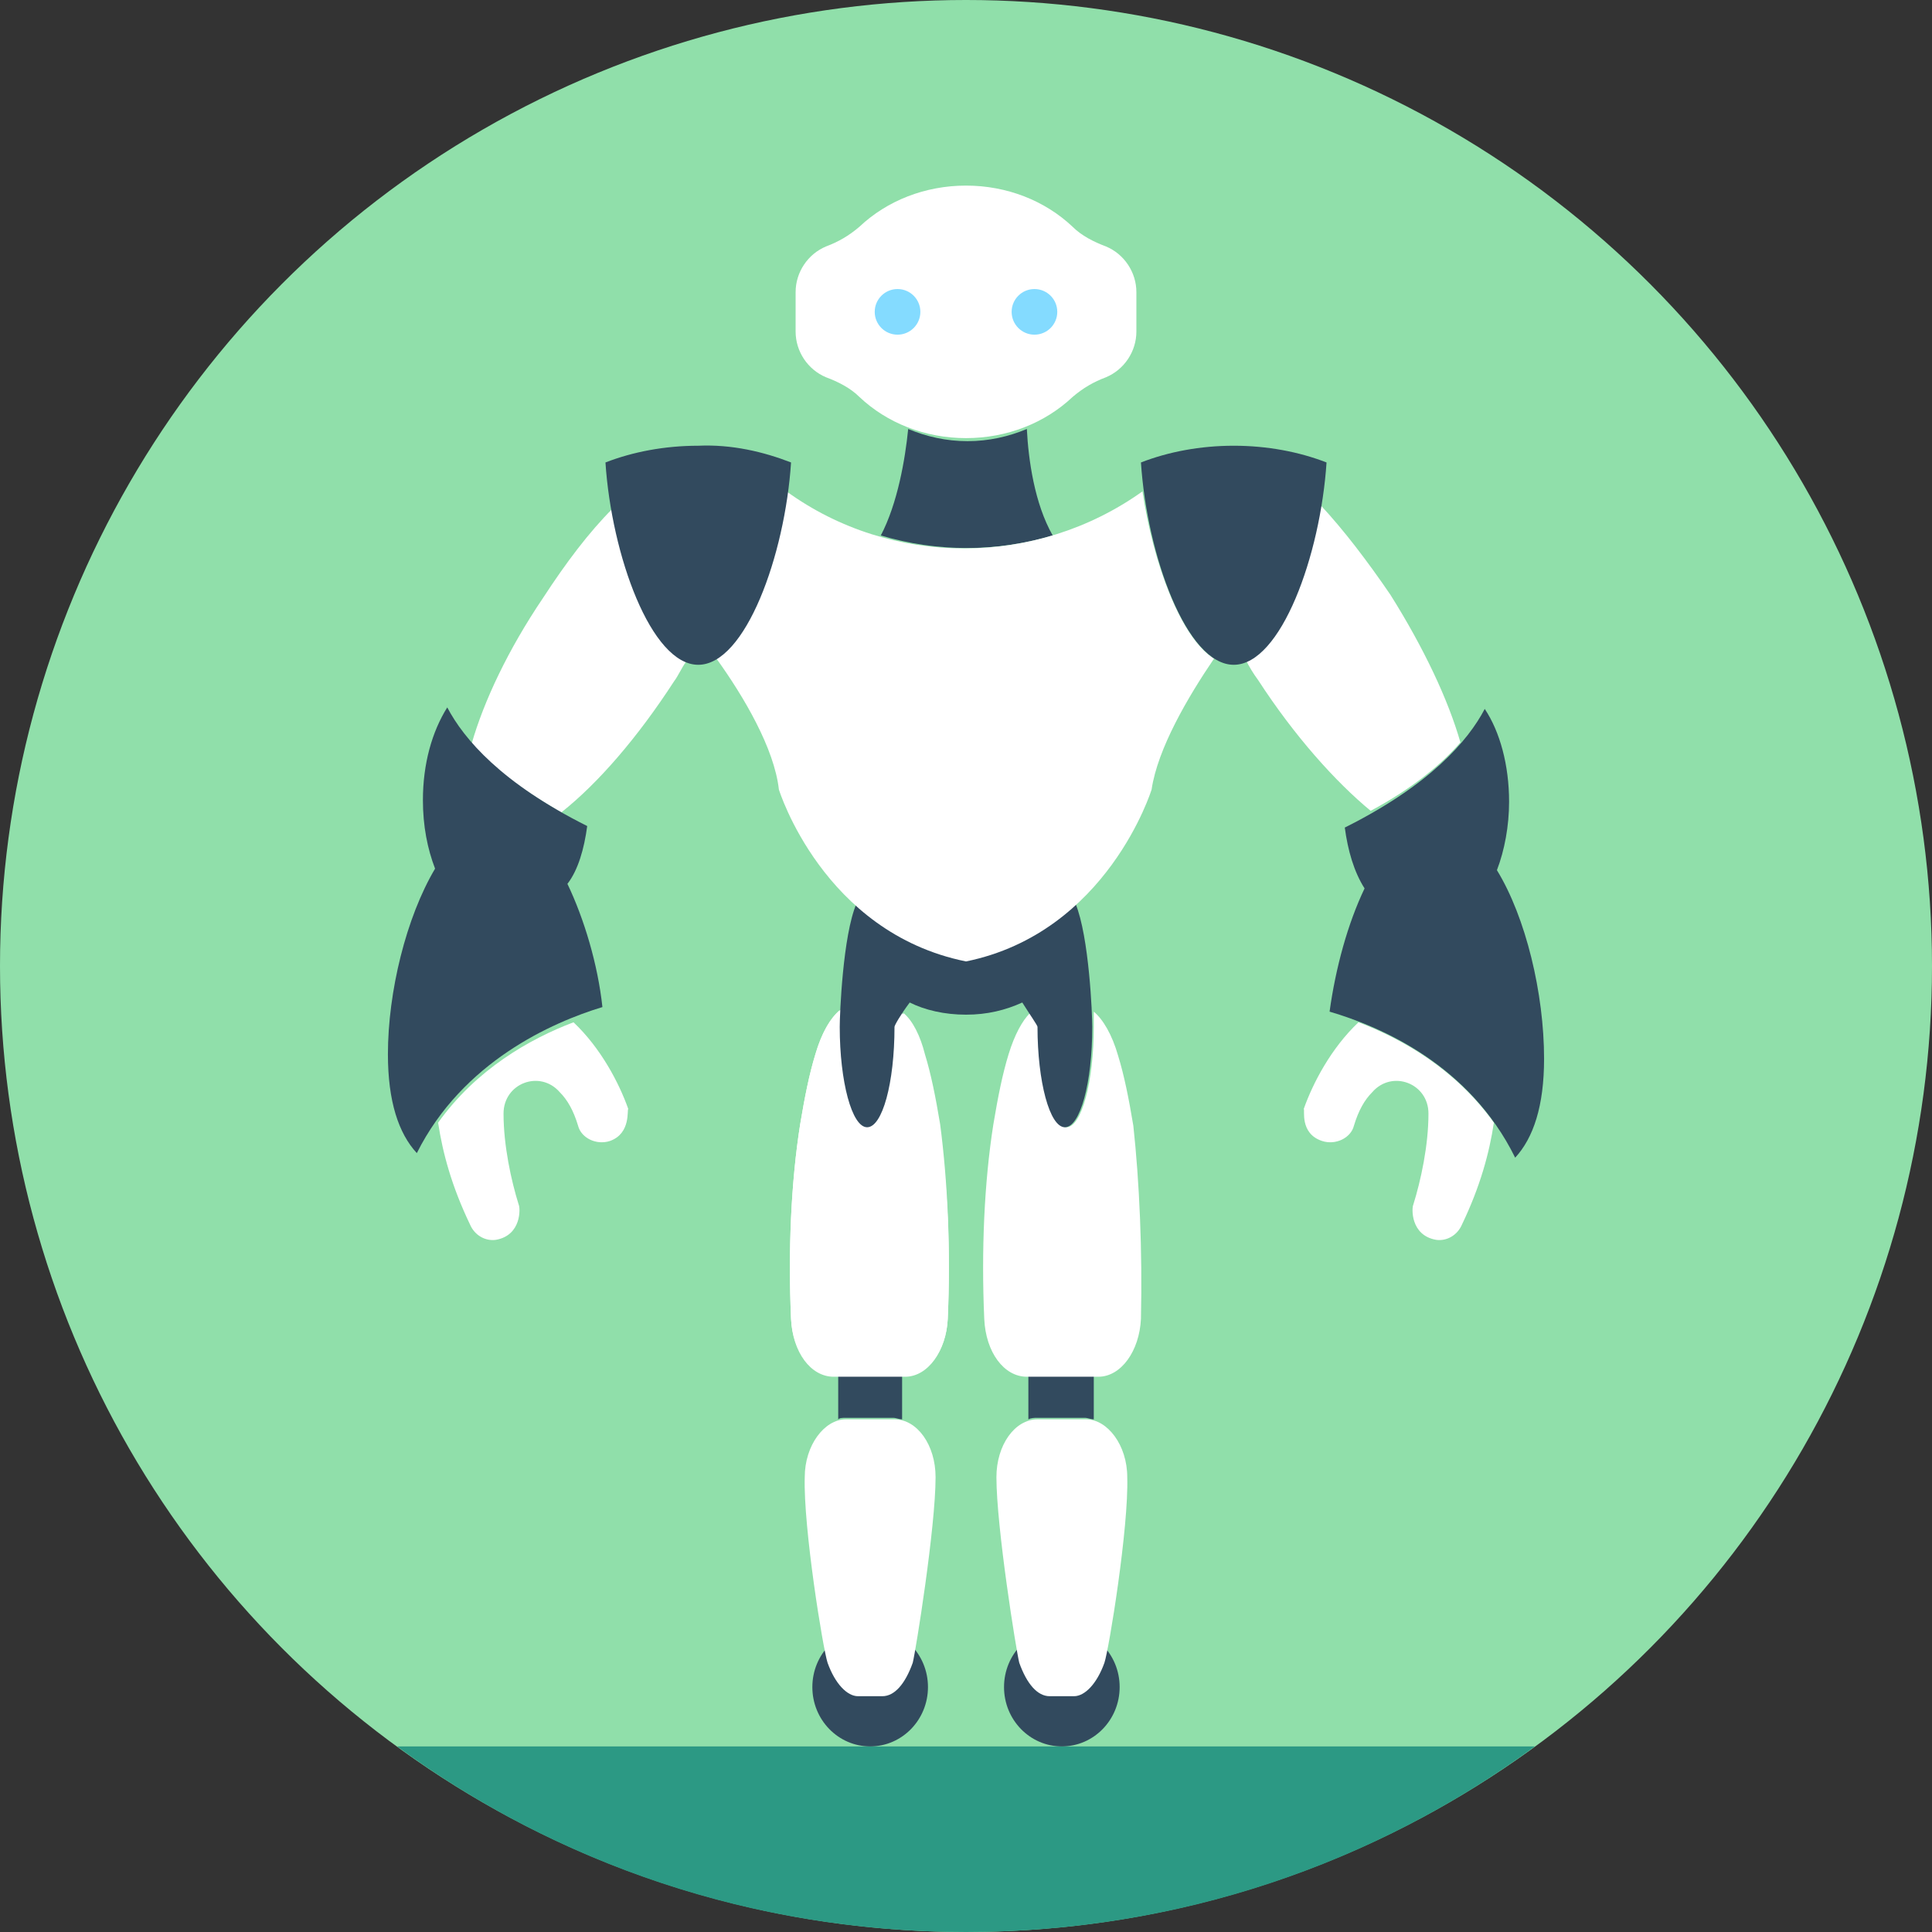 <?xml version="1.0" encoding="iso-8859-1"?>
<!-- Generator: Adobe Illustrator 19.0.0, SVG Export Plug-In . SVG Version: 6.00 Build 0)  -->
<svg xmlns="http://www.w3.org/2000/svg" xmlns:xlink="http://www.w3.org/1999/xlink" version="1.1" id="Layer_1" x="0px" y="0px" viewBox="0 0 508 508" style="enable-background:new 0 0 508 508;" xml:space="preserve">
<rect x="0" y="0" width="508" height="508" fill="#333333" stroke="none"/>
<circle style="fill:#90DFAA;" cx="254" cy="254" r="254"/>
<path style="fill:#2C9984;" d="M104.4,459.2C146.4,490,198,508,254,508s107.6-18,149.6-48.8H104.4z"/>
<g>
	<path style="fill:#324A5E;" d="M276.8,140.8c-14.8,4.4-30.4,4.4-45.2,0c4.4-8.4,6.4-20,7.2-28c4.8,2,10,3.2,15.6,3.2   s10.8-1.2,15.6-3.2C270.4,120.8,272,132.4,276.8,140.8z"/>
	<ellipse style="fill:#324A5E;" cx="279.2" cy="443.6" rx="15.2" ry="15.6"/>
	<path style="fill:#324A5E;" d="M287.6,361.6v11.6c-0.8,0-1.6-0.4-2.4-0.4h-12.4c-0.8,0-1.6,0-2.4,0.4v-11.6H287.6z"/>
</g>
<g>
	<path style="fill:#FFFFFF;" d="M300,346.8c-0.4,8.4-5.2,15.2-11.2,15.2H270c-6,0-10.8-6.4-11.2-15.2c-0.8-18,0-36,2.4-51.2   c1.2-7.2,2.4-13.2,4-18.4c1.6-5.2,3.6-8.8,5.6-10.8c1.2,2,2.4,3.2,2.4,3.6c0,14.8,3.2,26.4,7.2,26.4s7.2-12,7.2-26.4c0-0.8,0-2,0-4   c2.4,2,4.8,6,6.4,11.6c1.6,5.2,2.8,11.2,4,18.4C299.6,310.8,300.4,328.8,300,346.8z"/>
	<path style="fill:#FFFFFF;" d="M272.8,373.2c-6,0-10.8,6.8-10.8,15.2c0,13.2,5.2,45.6,6,48.8c2,5.6,4.8,8.8,8,8.8h6.4   c2.8,0,6-3.2,8-8.8c1.2-3.6,6.4-35.6,6-48.8c0-8.4-5.2-15.2-10.8-15.2H272.8z"/>
</g>
<g>
	<ellipse style="fill:#324A5E;" cx="228.8" cy="443.6" rx="15.2" ry="15.6"/>
	<path style="fill:#324A5E;" d="M237.2,361.6v11.6c-0.8,0-1.6-0.4-2.4-0.4h-12.4c-0.8,0-1.6,0-2,0.4v-11.6H237.2z"/>
</g>
<g>
	<path style="fill:#FFFFFF;" d="M219.2,361.6c-6,0-10.8-6.4-11.2-14.8c-0.8-18,0-36,2.4-51.2c1.2-7.2,2.4-13.2,4-18.4   c2.4-8,6-12.8,10-12.8h8.4c4,0,7.6,4.8,10,12.8c1.6,5.2,2.8,11.2,4,18.4c2.4,15.2,3.2,33.2,2.4,51.2c-0.4,8.4-5.2,14.8-11.2,14.8   H219.2z"/>
	<path style="fill:#FFFFFF;" d="M249.2,346.8c-0.4,8.4-5.2,15.2-11.2,15.2h-18.8c-6,0-10.8-6.4-11.2-15.2c-0.8-18,0-36,2.4-51.2   c1.2-7.2,2.4-13.2,4-18.4c1.6-5.6,4-9.6,6.4-11.6c0,2,0,3.6,0,4.4c0,14.8,3.2,26.4,7.2,26.4s7.2-12,7.2-26.4c0-0.4,0.8-1.6,2.4-3.6   c2.4,2,4.4,6,5.6,10.8c1.6,5.2,2.8,11.2,4,18.4C249.2,310.8,250,328.8,249.2,346.8z"/>
	<path style="fill:#FFFFFF;" d="M235.2,373.2c6,0,10.8,6.8,10.8,15.2c0,13.2-5.2,45.6-6,48.8c-2,5.6-4.8,8.8-8,8.8h-6.4   c-2.8,0-6-3.2-8-8.8c-1.2-3.6-6.4-35.6-6-48.8c0-8.4,5.2-15.2,10.8-15.2H235.2z"/>
</g>
<path style="fill:#324A5E;" d="M287.2,270c0,14.8-3.2,26.4-7.2,26.4s-7.2-12-7.2-26.4c0-0.4-2-3.2-4-6.4c-4.4,2-9.2,3.2-14.8,3.2  c-5.6,0-10.8-1.2-14.8-3.2c-2.4,3.2-4,6-4,6.4c0,14.8-3.2,26.4-7.2,26.4s-7.2-12-7.2-26.4c0-3.2,0.8-24,4.4-32.4  c7.2,6.4,16.4,12,28.8,14.4c12-2.4,21.6-8,28.8-14.4C286.4,246.4,287.2,266.8,287.2,270z"/>
<g>
	<path style="fill:#FFFFFF;" d="M180.4,174c-1.2,1.6-2,3.6-3.2,5.2c-9.6,14.8-20,26.8-29.6,34.4c-11.2-6.4-18.8-12.4-23.6-18   c3.2-11.2,9.6-24.8,18.8-38.4c6-9.2,12-17.2,18.4-23.6C164,151.6,171.2,170,180.4,174z"/>
	<path style="fill:#FFFFFF;" d="M160.4,300c-3.6,1.2-7.6-0.8-8.4-4c-1.2-4-2.8-6.8-4.8-8.8c-5.2-6-14.8-2.4-14.8,5.6   c0,8.4,2,17.6,4,24c0.4,0.8,0.8,8-6,9.2c-2.8,0.4-5.6-1.2-6.8-4c-4.8-10-7.2-18.8-8.4-26.8c10-14,24-22,35.6-26.4   c7.2,6.8,12,16,14.4,22.8C164.8,291.6,166,298,160.4,300z"/>
	<path style="fill:#FFFFFF;" d="M298.8,76.8v10.4c0,5.2-3.2,10-8,12c-3.2,1.2-6,2.8-8.8,5.2c-7.2,6.8-17.2,10.8-28,10.8   s-20.8-4-28-10.8c-2.4-2.4-5.6-4-8.8-5.2c-4.8-2-8-6.8-8-12V76.8c0-5.2,3.2-10,8-12c3.2-1.2,6-2.8,8.8-5.2   c7.2-6.8,17.2-10.8,28-10.8c10.8,0,20.8,4,28,10.8c2.4,2.4,5.6,4,8.8,5.2C295.6,66.8,298.8,71.6,298.8,76.8z"/>
</g>
<g>
	<circle style="fill:#84DBFF;" cx="272" cy="82" r="6"/>
	<circle style="fill:#84DBFF;" cx="236" cy="82" r="6"/>
</g>
<path style="fill:#FFFFFF;" d="M319.2,173.2c-6.8,10-14.8,23.6-16.4,34.4c0,0-11.6,37.6-48.8,45.2c-37.6-7.6-49.2-45.2-49.2-45.2  c-1.2-10.8-9.2-24.4-16.4-34.4c8.8-5.6,16-25.2,18.4-44c27.6,20,65.6,20,93.6,0C303.2,148,310.4,167.6,319.2,173.2z"/>
<path style="fill:#324A5E;" d="M208,121.6c-1.6,24.4-12,53.2-24.4,53.2s-22.8-28.8-24.4-53.2c7.2-2.8,15.6-4.4,24.4-4.4  C192.4,116.8,200.8,118.8,208,121.6z"/>
<g>
	<path style="fill:#FFFFFF;" d="M384,195.2c-4.8,5.6-12.4,12-23.6,18c-9.2-7.6-20-19.6-29.6-34.4c-1.2-1.6-2.4-3.6-3.2-5.2   c8.8-4,16.4-22,19.6-40.8c6,6.4,12.4,14.8,18.4,23.6C374.4,170.4,380.8,184,384,195.2z"/>
	<path style="fill:#FFFFFF;" d="M347.6,300c3.6,1.2,7.6-0.8,8.4-4c1.2-4,2.8-6.8,4.8-8.8c5.2-6,14.8-2.4,14.8,5.6c0,8.4-2,17.6-4,24   c-0.4,0.8-0.8,8,6,9.2c2.8,0.4,5.6-1.2,6.8-4c4.8-10,7.2-18.8,8.4-26.8c-10-14-24-22-35.6-26.4c-7.2,6.8-12,16-14.4,22.8   C343.2,291.6,341.6,298,347.6,300z"/>
</g>
<g>
	<path style="fill:#324A5E;" d="M154.4,217.2C132,206,122,194.4,117.6,186c-4,6.4-6.4,14.8-6.4,24.4c0,6.8,1.2,12.8,3.2,18   c-7.6,12.8-12.4,32.4-12.4,48.8c0,12.4,2.8,20.8,7.6,26c12-24,35.6-34.4,48.8-38.4c-1.2-11.2-4.8-23.2-9.2-32.4   C152,228.8,153.6,223.2,154.4,217.2z"/>
	<path style="fill:#324A5E;" d="M393.6,228.8c2-5.2,3.2-11.6,3.2-18c0-9.6-2.4-18.4-6.4-24.4c-4.4,8.4-14.4,20-36.8,31.2   c0.8,6,2.4,11.6,5.2,16c-4.4,9.2-7.6,20.8-9.2,32.4c13.6,4,36.8,14,48.8,38.4c4.8-5.2,7.6-13.6,7.6-26   C406,261.2,401.2,241.2,393.6,228.8z"/>
	<path style="fill:#324A5E;" d="M300,121.6c1.6,24.4,12,53.2,24.4,53.2s22.8-28.8,24.4-53.2c-7.2-2.8-15.6-4.4-24.4-4.4   S307.2,118.8,300,121.6z"/>
</g>
<g>
</g>
<g>
</g>
<g>
</g>
<g>
</g>
<g>
</g>
<g>
</g>
<g>
</g>
<g>
</g>
<g>
</g>
<g>
</g>
<g>
</g>
<g>
</g>
<g>
</g>
<g>
</g>
<g>
</g>
</svg>

